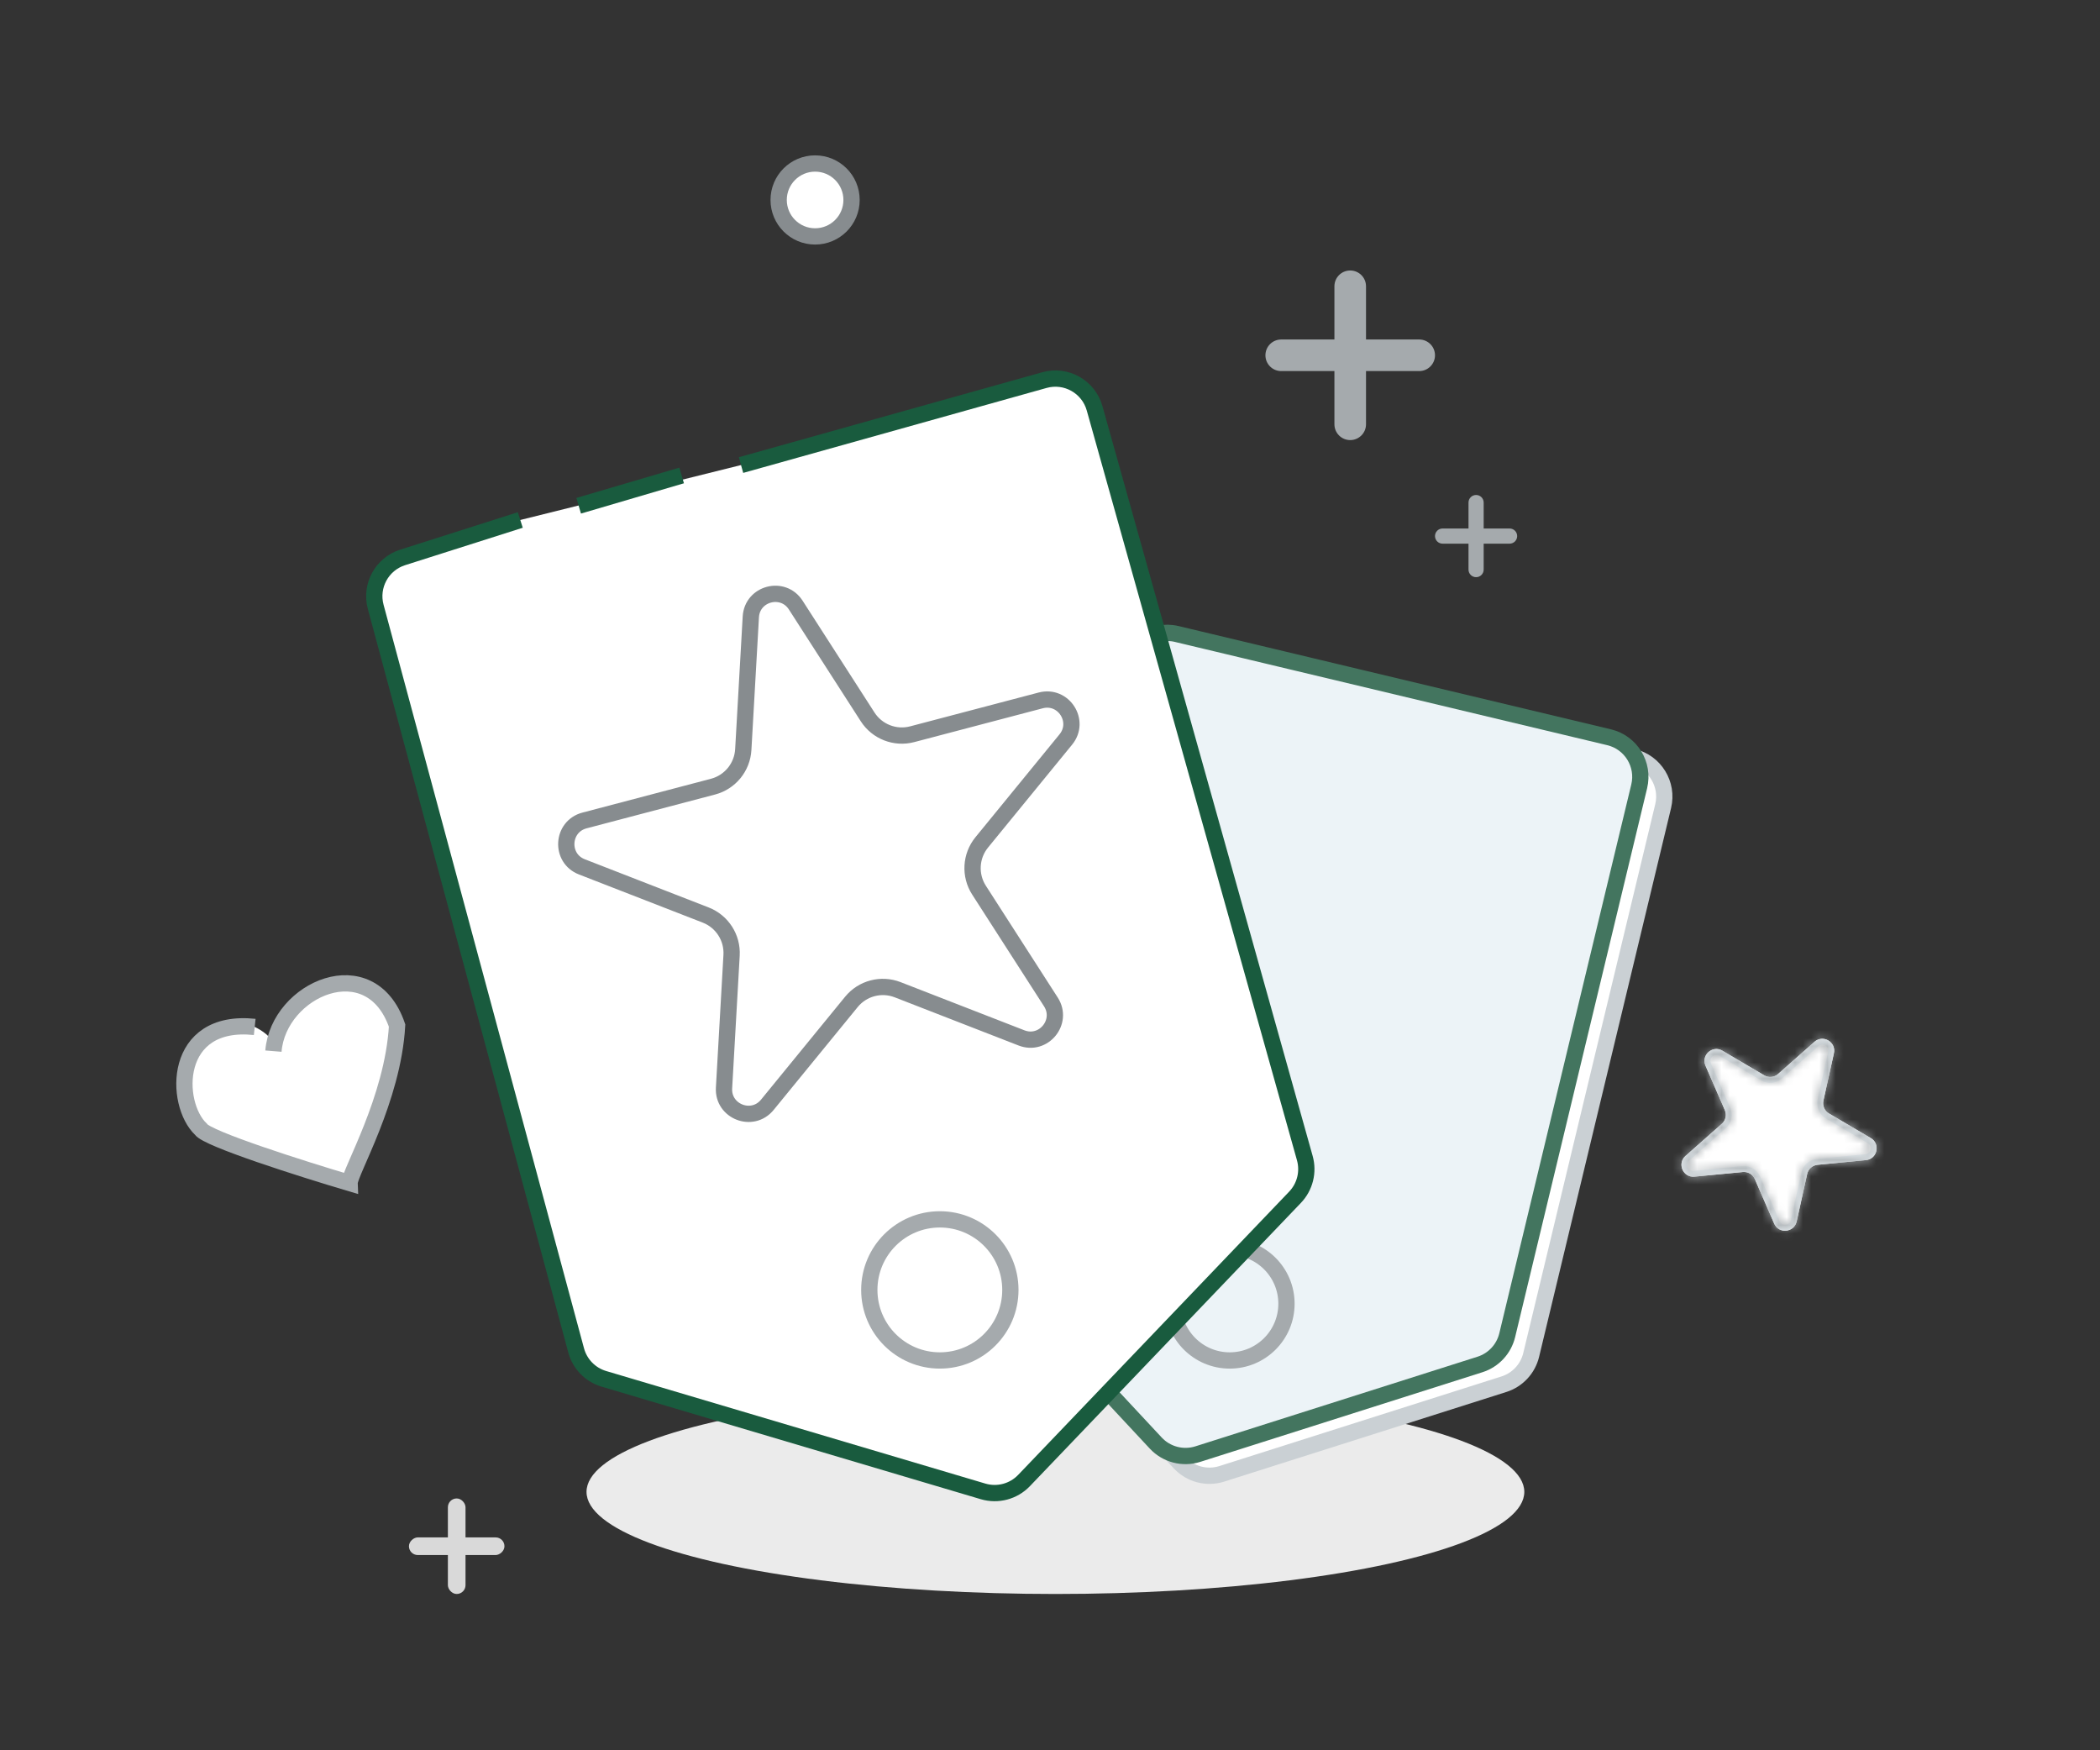 <svg width="258" height="215" viewBox="0 0 258 215" fill="none" xmlns="http://www.w3.org/2000/svg">
<rect x="0" y="0" width="258" height="215" fill="#333333" stroke="none"/>
<ellipse cx="129.665" cy="183.259" rx="57.607" ry="12.542" fill="#EBEBEB"/>
<path d="M144.937 179.686L135.554 169.62C134.587 168.583 134.106 167.185 134.23 165.773L141.363 84.724C141.63 81.683 144.536 79.59 147.505 80.299L200.632 92.986C203.32 93.628 204.978 96.33 204.332 99.018L188.117 166.436C187.708 168.138 186.438 169.502 184.769 170.032L150.108 181.042C148.267 181.627 146.254 181.099 144.937 179.686Z" fill="white" stroke="#CAD0D4" stroke-width="2"/>
<path d="M141.993 177.262L132.61 167.196C131.643 166.159 131.162 164.76 131.286 163.348L138.419 82.3C138.686 79.259 141.592 77.166 144.561 77.875L197.688 90.562C200.377 91.204 202.034 93.906 201.388 96.594L185.173 164.012C184.764 165.714 183.494 167.078 181.826 167.608L147.164 178.618C145.323 179.202 143.31 178.675 141.993 177.262Z" fill="#ECF3F7" stroke="#43755F" stroke-width="2"/>
<path d="M222.915 127.975C223.973 127.038 225.613 128.003 225.307 129.383L224.019 135.2C223.882 135.817 224.158 136.453 224.703 136.774L229.837 139.796C231.055 140.514 230.644 142.372 229.236 142.507L223.306 143.079C222.677 143.14 222.158 143.599 222.021 144.217L220.733 150.033C220.427 151.414 218.533 151.597 217.969 150.3L215.593 144.837C215.34 144.257 214.743 143.905 214.114 143.966L208.184 144.538C206.776 144.674 206.017 142.929 207.076 141.992L211.538 138.044C212.011 137.625 212.161 136.948 211.909 136.368L209.532 130.905C208.968 129.609 210.393 128.348 211.611 129.065L216.745 132.088C217.29 132.409 217.98 132.342 218.453 131.923L222.915 127.975Z" fill="white"/>
<mask id="path-5-inside-1_7968_23104" fill="white">
<path fill-rule="evenodd" clip-rule="evenodd" d="M223.306 135.042L224.595 129.226C224.747 128.535 223.928 128.053 223.398 128.521L218.937 132.47C218.227 133.098 217.192 133.198 216.375 132.717L211.241 129.694C210.632 129.335 209.919 129.966 210.201 130.614L212.578 136.077C212.956 136.947 212.732 137.962 212.021 138.59L207.56 142.539C207.031 143.007 207.41 143.88 208.114 143.812L214.044 143.24C214.988 143.149 215.884 143.676 216.262 144.546L218.639 150.009C218.921 150.657 219.867 150.566 220.02 149.875L221.309 144.059C221.514 143.133 222.292 142.444 223.236 142.353L229.166 141.781C229.87 141.713 230.076 140.784 229.467 140.425L224.333 137.403C223.515 136.921 223.101 135.968 223.306 135.042ZM225.307 129.383C225.613 128.003 223.973 127.038 222.915 127.975L218.453 131.923C217.98 132.342 217.29 132.409 216.745 132.088L211.611 129.065C210.393 128.348 208.968 129.609 209.532 130.905L211.909 136.368C212.161 136.948 212.011 137.625 211.538 138.044L207.076 141.992C206.017 142.929 206.776 144.674 208.184 144.538L214.114 143.966C214.743 143.905 215.34 144.257 215.593 144.837L217.969 150.3C218.533 151.597 220.427 151.414 220.733 150.033L222.021 144.217C222.158 143.599 222.677 143.14 223.306 143.079L229.236 142.507C230.644 142.371 231.055 140.514 229.837 139.796L224.703 136.774C224.158 136.453 223.882 135.817 224.019 135.2L225.307 129.383Z"/>
</mask>
<path fill-rule="evenodd" clip-rule="evenodd" d="M223.306 135.042L224.595 129.226C224.747 128.535 223.928 128.053 223.398 128.521L218.937 132.47C218.227 133.098 217.192 133.198 216.375 132.717L211.241 129.694C210.632 129.335 209.919 129.966 210.201 130.614L212.578 136.077C212.956 136.947 212.732 137.962 212.021 138.59L207.56 142.539C207.031 143.007 207.41 143.88 208.114 143.812L214.044 143.24C214.988 143.149 215.884 143.676 216.262 144.546L218.639 150.009C218.921 150.657 219.867 150.566 220.02 149.875L221.309 144.059C221.514 143.133 222.292 142.444 223.236 142.353L229.166 141.781C229.87 141.713 230.076 140.784 229.467 140.425L224.333 137.403C223.515 136.921 223.101 135.968 223.306 135.042ZM225.307 129.383C225.613 128.003 223.973 127.038 222.915 127.975L218.453 131.923C217.98 132.342 217.29 132.409 216.745 132.088L211.611 129.065C210.393 128.348 208.968 129.609 209.532 130.905L211.909 136.368C212.161 136.948 212.011 137.625 211.538 138.044L207.076 141.992C206.017 142.929 206.776 144.674 208.184 144.538L214.114 143.966C214.743 143.905 215.34 144.257 215.593 144.837L217.969 150.3C218.533 151.597 220.427 151.414 220.733 150.033L222.021 144.217C222.158 143.599 222.677 143.14 223.306 143.079L229.236 142.507C230.644 142.371 231.055 140.514 229.837 139.796L224.703 136.774C224.158 136.453 223.882 135.817 224.019 135.2L225.307 129.383Z" fill="#ECF3F7"/>
<path d="M224.595 129.226L226.547 129.658L226.547 129.658L224.595 129.226ZM223.306 135.042L221.353 134.61L221.353 134.61L223.306 135.042ZM223.398 128.521L224.724 130.019L224.724 130.019L223.398 128.521ZM218.937 132.47L220.262 133.967L220.262 133.967L218.937 132.47ZM210.201 130.614L208.367 131.412L208.367 131.412L210.201 130.614ZM212.578 136.077L210.744 136.875L210.744 136.875L212.578 136.077ZM212.021 138.59L213.347 140.088L213.347 140.088L212.021 138.59ZM207.56 142.539L206.235 141.041L206.235 141.041L207.56 142.539ZM208.114 143.812L207.922 141.821L207.922 141.821L208.114 143.812ZM214.044 143.24L213.852 141.249L214.044 143.24ZM216.262 144.546L218.096 143.748L218.096 143.748L216.262 144.546ZM218.639 150.009L216.805 150.806L216.805 150.806L218.639 150.009ZM220.02 149.875L218.068 149.443L218.068 149.443L220.02 149.875ZM221.309 144.059L219.356 143.626L219.356 143.626L221.309 144.059ZM223.236 142.353L223.044 140.362L223.236 142.353ZM229.166 141.781L228.974 139.79L228.974 139.79L229.166 141.781ZM222.915 127.975L224.24 129.472L224.24 129.472L222.915 127.975ZM225.307 129.383L223.354 128.951L223.354 128.951L225.307 129.383ZM218.453 131.923L217.128 130.425L217.128 130.425L218.453 131.923ZM209.532 130.905L211.366 130.107L211.366 130.107L209.532 130.905ZM211.909 136.368L210.075 137.166L210.075 137.166L211.909 136.368ZM211.538 138.044L212.863 139.541L212.863 139.541L211.538 138.044ZM207.076 141.992L205.751 140.494L205.751 140.494L207.076 141.992ZM208.184 144.538L207.992 142.547L207.992 142.547L208.184 144.538ZM214.114 143.966L213.922 141.975L214.114 143.966ZM215.593 144.837L213.759 145.635L213.759 145.635L215.593 144.837ZM217.969 150.3L219.803 149.502L219.803 149.502L217.969 150.3ZM220.733 150.033L218.78 149.601L218.78 149.601L220.733 150.033ZM222.021 144.217L220.069 143.784L220.069 143.784L222.021 144.217ZM223.306 143.079L223.114 141.089L223.306 143.079ZM229.236 142.507L229.429 144.498L229.429 144.498L229.236 142.507ZM224.019 135.2L225.971 135.633L225.971 135.633L224.019 135.2ZM222.642 128.793L221.353 134.61L225.259 135.475L226.547 129.658L222.642 128.793ZM224.724 130.019C223.802 130.834 222.376 129.994 222.642 128.793L226.547 129.658C227.119 127.076 224.053 125.271 222.073 127.024L224.724 130.019ZM220.262 133.967L224.724 130.019L222.073 127.024L217.611 130.972L220.262 133.967ZM215.36 134.44C216.924 135.361 218.903 135.17 220.262 133.967L217.611 130.972C217.55 131.026 217.46 131.035 217.39 130.993L215.36 134.44ZM210.226 131.417L215.36 134.44L217.39 130.993L212.256 127.971L210.226 131.417ZM212.035 129.816C212.526 130.945 211.287 132.042 210.226 131.417L212.256 127.971C209.977 126.629 207.313 128.987 208.367 131.412L212.035 129.816ZM214.412 135.279L212.035 129.816L208.367 131.412L210.744 136.875L214.412 135.279ZM213.347 140.088C214.706 138.885 215.136 136.944 214.412 135.279L210.744 136.875C210.777 136.95 210.757 137.038 210.696 137.093L213.347 140.088ZM208.886 144.036L213.347 140.088L210.696 137.093L206.235 141.041L208.886 144.036ZM207.922 141.821C209.147 141.703 209.807 143.221 208.886 144.036L206.235 141.041C204.254 142.794 205.674 146.056 208.306 145.802L207.922 141.821ZM213.852 141.249L207.922 141.821L208.306 145.802L214.236 145.23L213.852 141.249ZM218.096 143.748C217.372 142.083 215.659 141.075 213.852 141.249L214.236 145.23C214.318 145.222 214.395 145.268 214.428 145.343L218.096 143.748ZM220.473 149.211L218.096 143.748L214.428 145.343L216.805 150.806L220.473 149.211ZM218.068 149.443C218.334 148.242 219.982 148.083 220.473 149.211L216.805 150.806C217.859 153.231 221.401 152.89 221.973 150.308L218.068 149.443ZM219.356 143.626L218.068 149.443L221.973 150.308L223.261 144.491L219.356 143.626ZM223.044 140.362C221.238 140.536 219.749 141.854 219.356 143.626L223.261 144.491C223.279 144.411 223.347 144.351 223.428 144.344L223.044 140.362ZM228.974 139.79L223.044 140.362L223.428 144.344L229.358 143.772L228.974 139.79ZM228.452 142.149C227.392 141.525 227.75 139.908 228.974 139.79L229.358 143.772C231.991 143.518 232.76 140.044 230.481 138.702L228.452 142.149ZM223.318 139.126L228.452 142.149L230.481 138.702L225.348 135.679L223.318 139.126ZM221.353 134.61C220.961 136.382 221.754 138.205 223.318 139.126L225.348 135.679C225.277 135.637 225.241 135.555 225.259 135.475L221.353 134.61ZM224.24 129.472C224.171 129.533 224.052 129.592 223.91 129.601C223.784 129.609 223.681 129.577 223.608 129.533C223.534 129.49 223.456 129.416 223.402 129.302C223.341 129.173 223.335 129.041 223.354 128.951L227.26 129.816C227.985 126.544 224.099 124.256 221.589 126.477L224.24 129.472ZM219.779 133.421L224.24 129.472L221.589 126.477L217.128 130.425L219.779 133.421ZM215.73 133.811C217.022 134.572 218.656 134.414 219.779 133.421L217.128 130.425C217.303 130.27 217.558 130.246 217.76 130.364L215.73 133.811ZM210.597 130.788L215.73 133.811L217.76 130.364L212.626 127.342L210.597 130.788ZM211.366 130.107C211.403 130.192 211.421 130.323 211.387 130.461C211.355 130.584 211.293 130.671 211.229 130.727C211.165 130.784 211.071 130.836 210.945 130.852C210.804 130.87 210.676 130.835 210.597 130.788L212.626 127.342C209.738 125.641 206.361 128.63 207.698 131.703L211.366 130.107ZM213.743 135.57L211.366 130.107L207.698 131.703L210.075 137.166L213.743 135.57ZM212.863 139.541C213.986 138.548 214.341 136.945 213.743 135.57L210.075 137.166C209.981 136.951 210.037 136.701 210.212 136.546L212.863 139.541ZM208.402 143.49L212.863 139.541L210.212 136.546L205.751 140.494L208.402 143.49ZM207.992 142.547C208.083 142.539 208.214 142.562 208.334 142.637C208.441 142.705 208.505 142.791 208.539 142.87C208.573 142.948 208.593 143.054 208.57 143.178C208.543 143.318 208.471 143.429 208.402 143.49L205.751 140.494C203.241 142.716 205.04 146.851 208.376 146.529L207.992 142.547ZM213.922 141.975L207.992 142.547L208.376 146.529L214.306 145.957L213.922 141.975ZM217.427 144.039C216.829 142.665 215.414 141.831 213.922 141.975L214.306 145.957C214.073 145.979 213.852 145.849 213.759 145.635L217.427 144.039ZM219.803 149.502L217.427 144.039L213.759 145.635L216.135 151.098L219.803 149.502ZM218.78 149.601C218.8 149.511 218.862 149.394 218.972 149.303C219.069 149.222 219.171 149.188 219.256 149.18C219.341 149.172 219.448 149.185 219.559 149.246C219.683 149.315 219.767 149.418 219.803 149.502L216.135 151.098C217.472 154.171 221.961 153.738 222.686 150.466L218.78 149.601ZM220.069 143.784L218.78 149.601L222.686 150.466L223.974 144.649L220.069 143.784ZM223.114 141.089C221.622 141.232 220.393 142.321 220.069 143.784L223.974 144.649C223.923 144.878 223.731 145.048 223.498 145.07L223.114 141.089ZM229.044 140.517L223.114 141.089L223.498 145.07L229.429 144.498L229.044 140.517ZM228.822 141.52C228.743 141.473 228.651 141.378 228.598 141.246C228.551 141.128 228.55 141.021 228.569 140.937C228.587 140.854 228.633 140.757 228.726 140.67C228.829 140.573 228.953 140.525 229.044 140.517L229.429 144.498C232.765 144.176 233.74 139.774 230.852 138.073L228.822 141.52ZM223.688 138.497L228.822 141.52L230.852 138.073L225.718 135.05L223.688 138.497ZM222.066 134.768C221.742 136.231 222.397 137.737 223.688 138.497L225.718 135.05C225.92 135.169 226.022 135.404 225.971 135.633L222.066 134.768ZM223.354 128.951L222.066 134.768L225.971 135.633L227.26 129.816L223.354 128.951Z" fill="#A5AAAD" mask="url(#path-5-inside-1_7968_23104)"/>
<circle cx="151.08" cy="160.145" r="6.972" fill="#ECF3F7" stroke="#A5AAAD" stroke-width="2"/>
<circle cx="100.141" cy="24.562" r="4.478" fill="white" stroke="#878C8F" stroke-width="2"/>
<path d="M163.943 35.166C163.943 34.094 164.811 33.226 165.883 33.226C166.955 33.226 167.824 34.094 167.824 35.166V52.118C167.824 53.19 166.955 54.059 165.883 54.059C164.811 54.059 163.943 53.19 163.943 52.118V35.166Z" fill="#A5AAAD"/>
<path d="M174.359 41.702C175.431 41.702 176.3 42.571 176.3 43.642C176.3 44.714 175.431 45.583 174.359 45.583L157.407 45.583C156.335 45.583 155.467 44.714 155.467 43.642C155.467 42.571 156.335 41.702 157.407 41.702L174.359 41.702Z" fill="#A5AAAD"/>
<path d="M185.465 64.919C185.979 64.919 186.396 65.336 186.396 65.851C186.396 66.365 185.979 66.782 185.465 66.782H177.231C176.717 66.782 176.3 66.365 176.3 65.851C176.3 65.336 176.717 64.919 177.231 64.919L185.465 64.919Z" fill="#A5AAAD"/>
<path d="M180.416 61.734C180.416 61.219 180.833 60.802 181.348 60.802C181.863 60.802 182.28 61.219 182.28 61.734V69.967C182.28 70.482 181.863 70.899 181.348 70.899C180.833 70.899 180.416 70.482 180.416 69.967V61.734Z" fill="#A5AAAD"/>
<rect x="61.976" y="188.851" width="2.166" height="11.734" rx="1.083" transform="rotate(90 61.976 188.851)" fill="#D9D9D9"/>
<rect x="55.026" y="184.066" width="2.166" height="11.734" rx="1.083" fill="#D9D9D9"/>
<path d="M128.316 46.69L91.04 57.127L63.921 63.874L49.468 68.472C46.919 69.283 45.46 71.956 46.156 74.539L70.784 165.881C71.236 167.557 72.525 168.879 74.189 169.372L120.776 183.198C122.572 183.731 124.516 183.215 125.811 181.862L159.104 147.069C160.326 145.792 160.783 143.964 160.306 142.262L134.479 50.155C133.733 47.497 130.975 45.946 128.316 46.69Z" fill="white"/>
<path d="M92.244 75.78C92.409 72.879 96.191 71.884 97.763 74.328L106.593 88.059C107.764 89.881 109.976 90.742 112.071 90.19L127.858 86.036C130.669 85.296 132.784 88.585 130.945 90.835L120.614 103.476C119.243 105.154 119.109 107.523 120.28 109.345L129.11 123.076C130.682 125.52 128.208 128.548 125.499 127.494L110.285 121.576C108.266 120.79 105.971 121.394 104.6 123.072L94.27 135.713C92.431 137.963 88.787 136.545 88.952 133.644L89.879 117.345C90.002 115.182 88.719 113.186 86.7 112.401L71.485 106.482C68.777 105.429 68.999 101.525 71.809 100.785L87.597 96.63C89.692 96.079 91.194 94.242 91.317 92.079L92.244 75.78Z" fill="white" stroke="#878C8F" stroke-width="2"/>
<circle cx="115.466" cy="158.45" r="8.666" fill="white" stroke="#A5AAAD" stroke-width="2"/>
<path d="M33.674 128.452C34.868 121.212 45.629 116.782 48.785 125.978C48.281 135.004 42.91 144.063 42.955 145.319C37.162 143.6 25.397 139.87 24.679 138.704C21.372 135.565 21.203 125.081 31.294 126.146C32.112 126.525 33.511 127.432 33.674 128.452Z" fill="white"/>
<path d="M33.593 129.118C34.209 121.493 45.534 116.503 48.785 125.978C48.281 135.004 42.91 144.063 42.955 145.319C37.162 143.6 25.397 139.87 24.679 138.704C21.372 135.565 21.203 125.081 31.294 126.146" stroke="#A5AAAD" stroke-width="2"/>
<path d="M91.04 57.127L128.316 46.69C130.975 45.946 133.733 47.497 134.479 50.155L160.306 142.262C160.783 143.964 160.326 145.792 159.104 147.069L125.811 181.862C124.516 183.215 122.572 183.731 120.776 183.198L74.189 169.372C72.525 168.879 71.236 167.557 70.784 165.881L46.156 74.539C45.46 71.956 46.919 69.283 49.468 68.472L63.921 63.874M71.095 62.126L83.745 58.405" stroke="#195B3E" stroke-width="2"/>
</svg>
